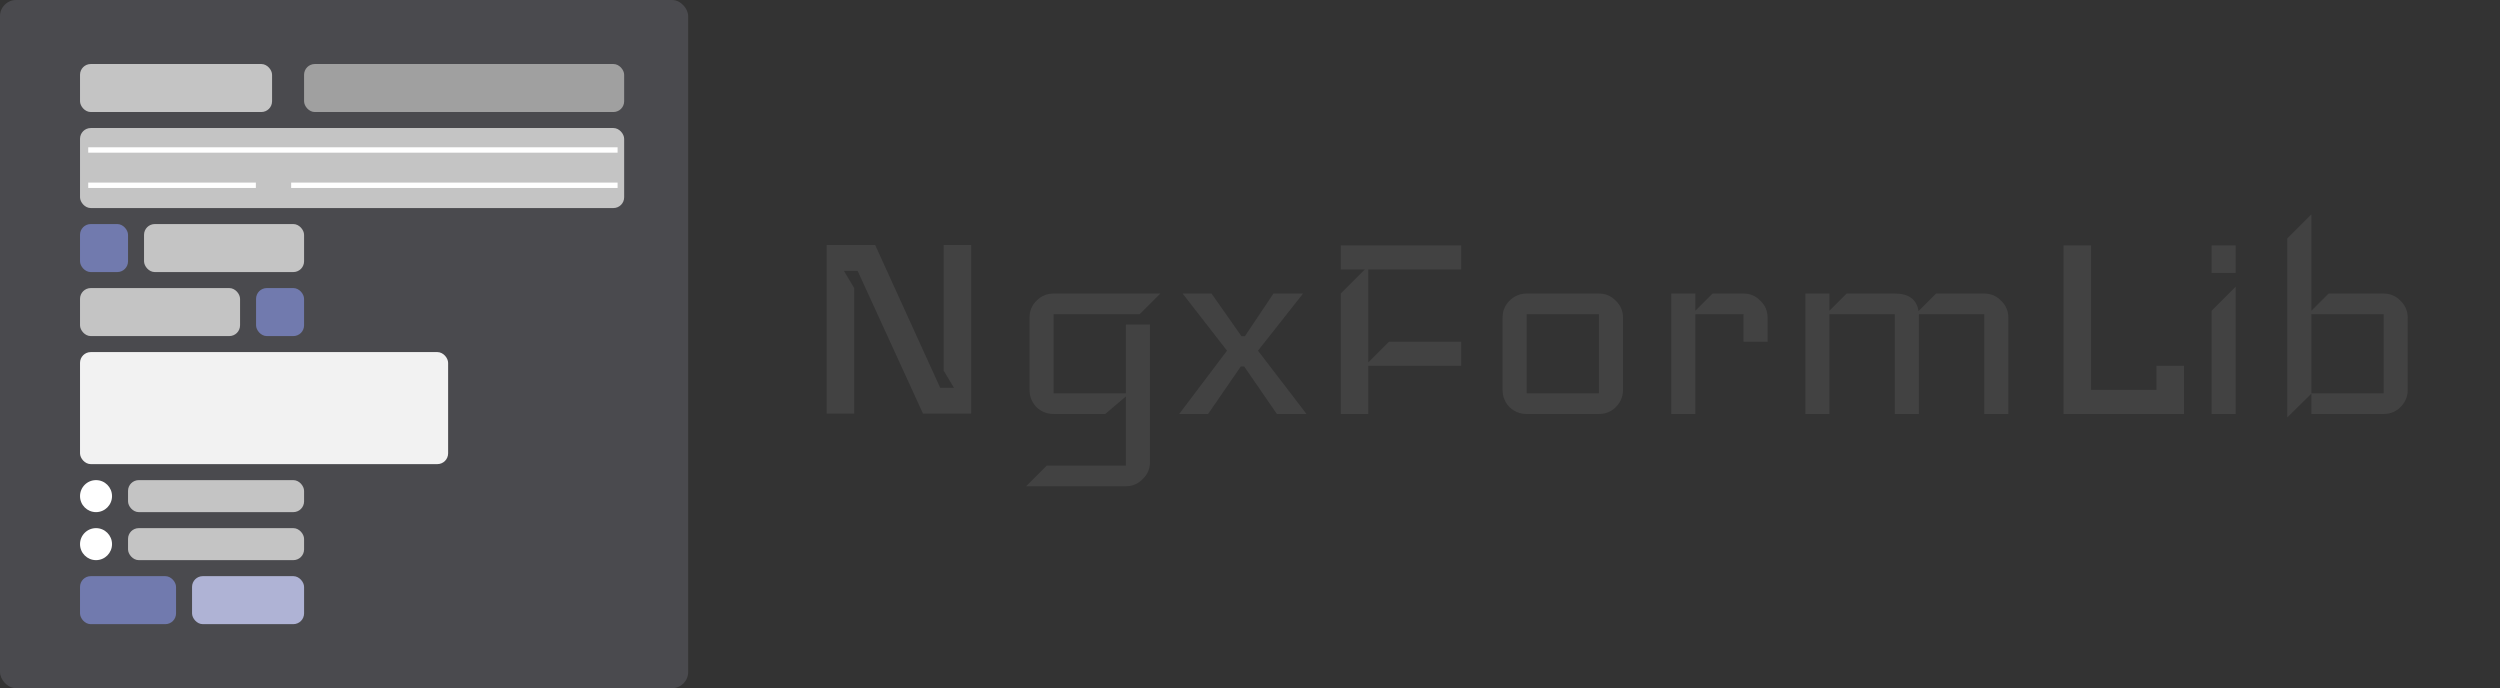 <svg width="465" height="128" viewBox="0 0 465 128" fill="none" xmlns="http://www.w3.org/2000/svg">
<rect x="0" y="0" width="465" height="128" fill="#333333" stroke="none"/>
<path d="M180.64 76.936H171.68L159.52 50.376H156.96L158.88 53.576V76.936H153.76V45.576H162.784L174.88 72.136H177.44L175.52 68.936V45.576H180.64V76.936ZM215.815 54.6L211.975 58.44H195.975V73.16H209.415V60.36H213.895V85.96C213.895 87.197 213.447 88.243 212.551 89.096C211.698 89.992 210.652 90.44 209.415 90.44H190.855L194.695 86.6H209.415V73.736L205.575 77H195.975C194.738 77 193.671 76.573 192.775 75.72C191.922 74.824 191.495 73.757 191.495 72.52V59.08C191.495 57.843 191.922 56.797 192.775 55.944C193.671 55.048 194.738 54.6 195.975 54.6H215.815ZM243.008 77H237.503L231.424 68.168H230.784L224.704 77H219.328L228.224 65.224L219.968 54.6H225.344L230.912 62.536H231.552L236.864 54.6H242.368L233.984 65.224L243.008 77ZM271.785 68.04H254.505V77H249.385V54.6L253.865 50.12H249.385V45.64H271.785V50.12H254.505V67.4L258.345 63.56H271.785V68.04ZM301.88 72.52C301.88 73.757 301.432 74.824 300.536 75.72C299.683 76.573 298.637 77 297.4 77H283.96C282.723 77 281.656 76.573 280.76 75.72C279.907 74.824 279.48 73.757 279.48 72.52V59.08C279.48 57.843 279.907 56.797 280.76 55.944C281.656 55.048 282.723 54.6 283.96 54.6H297.4C298.637 54.6 299.683 55.048 300.536 55.944C301.432 56.797 301.88 57.843 301.88 59.08V72.52ZM297.4 73.16V58.44H283.96V73.16H297.4ZM328.775 63.56H324.295V58.44H315.335V77H310.855V54.6H315.335V57.8L318.535 54.6H324.295C325.532 54.6 326.578 55.048 327.431 55.944C328.327 56.797 328.775 57.843 328.775 59.08V63.56ZM373.553 77H369.073V58.44H356.913V77H352.433V58.44H340.273V77H335.793V54.6H340.273V57.8L343.473 54.6H352.433C355.035 54.6 356.507 55.688 356.849 57.864L360.113 54.6H369.073C370.31 54.6 371.355 55.048 372.209 55.944C373.105 56.797 373.553 57.843 373.553 59.08V77ZM406.223 77H383.823V45.64H388.943V72.52H401.103V68.04H406.223V77ZM415.835 50.76H411.355V45.64H415.835V50.76ZM415.835 77H411.355V57.8L415.835 53.32V77ZM447.833 72.52C447.833 73.757 447.385 74.824 446.489 75.72C445.635 76.573 444.59 77 443.353 77H429.913V73.224L425.433 77.64V44.36L429.913 39.88V57.8L433.113 54.6H443.353C444.59 54.6 445.635 55.048 446.489 55.944C447.385 56.797 447.833 57.843 447.833 59.08V72.52ZM443.353 73.16V58.44H429.913V73.16H443.353Z" fill="#424242"/>
<rect width="128" height="128" rx="3" fill="#4A4A4E"/>
<rect x="14.884" y="11.907" width="35.721" height="8.93" rx="2" fill="#C4C4C4"/>
<rect x="14.884" y="107.163" width="17.86" height="8.93" rx="2" fill="#717AAE"/>
<rect x="35.721" y="107.163" width="20.837" height="8.93" rx="2" fill="#AFB3D5"/>
<rect x="56.558" y="11.907" width="59.535" height="8.93" rx="2" fill="#A0A0A0"/>
<rect x="14.884" y="23.814" width="101.209" height="14.884" rx="2" fill="#C4C4C4"/>
<rect x="14.884" y="41.674" width="8.93" height="8.93" rx="2" fill="#717AAE"/>
<rect x="47.628" y="53.581" width="8.93" height="8.93" rx="2" fill="#717AAE"/>
<path d="M14.884 92.279C14.884 90.635 16.216 89.302 17.86 89.302V89.302C19.505 89.302 20.837 90.635 20.837 92.279V92.279C20.837 93.923 19.505 95.256 17.86 95.256V95.256C16.216 95.256 14.884 93.923 14.884 92.279V92.279Z" fill="white"/>
<path d="M14.884 101.209C14.884 99.565 16.216 98.233 17.86 98.233V98.233C19.505 98.233 20.837 99.565 20.837 101.209V101.209C20.837 102.853 19.505 104.186 17.86 104.186V104.186C16.216 104.186 14.884 102.853 14.884 101.209V101.209Z" fill="white"/>
<rect x="14.884" y="65.488" width="68.465" height="20.837" rx="2" fill="#F2F2F2"/>
<rect x="23.814" y="89.302" width="32.744" height="5.953" rx="2" fill="#C4C4C4"/>
<rect x="23.814" y="98.233" width="32.744" height="5.953" rx="2" fill="#C4C4C4"/>
<rect x="26.791" y="41.674" width="29.767" height="8.93" rx="2" fill="#C4C4C4"/>
<rect x="14.884" y="53.581" width="29.767" height="8.93" rx="2" fill="#C4C4C4"/>
<path d="M16.41 27.897H114.872M16.41 34.462H47.59M54.154 34.462H114.872" stroke="white"/>
</svg>
